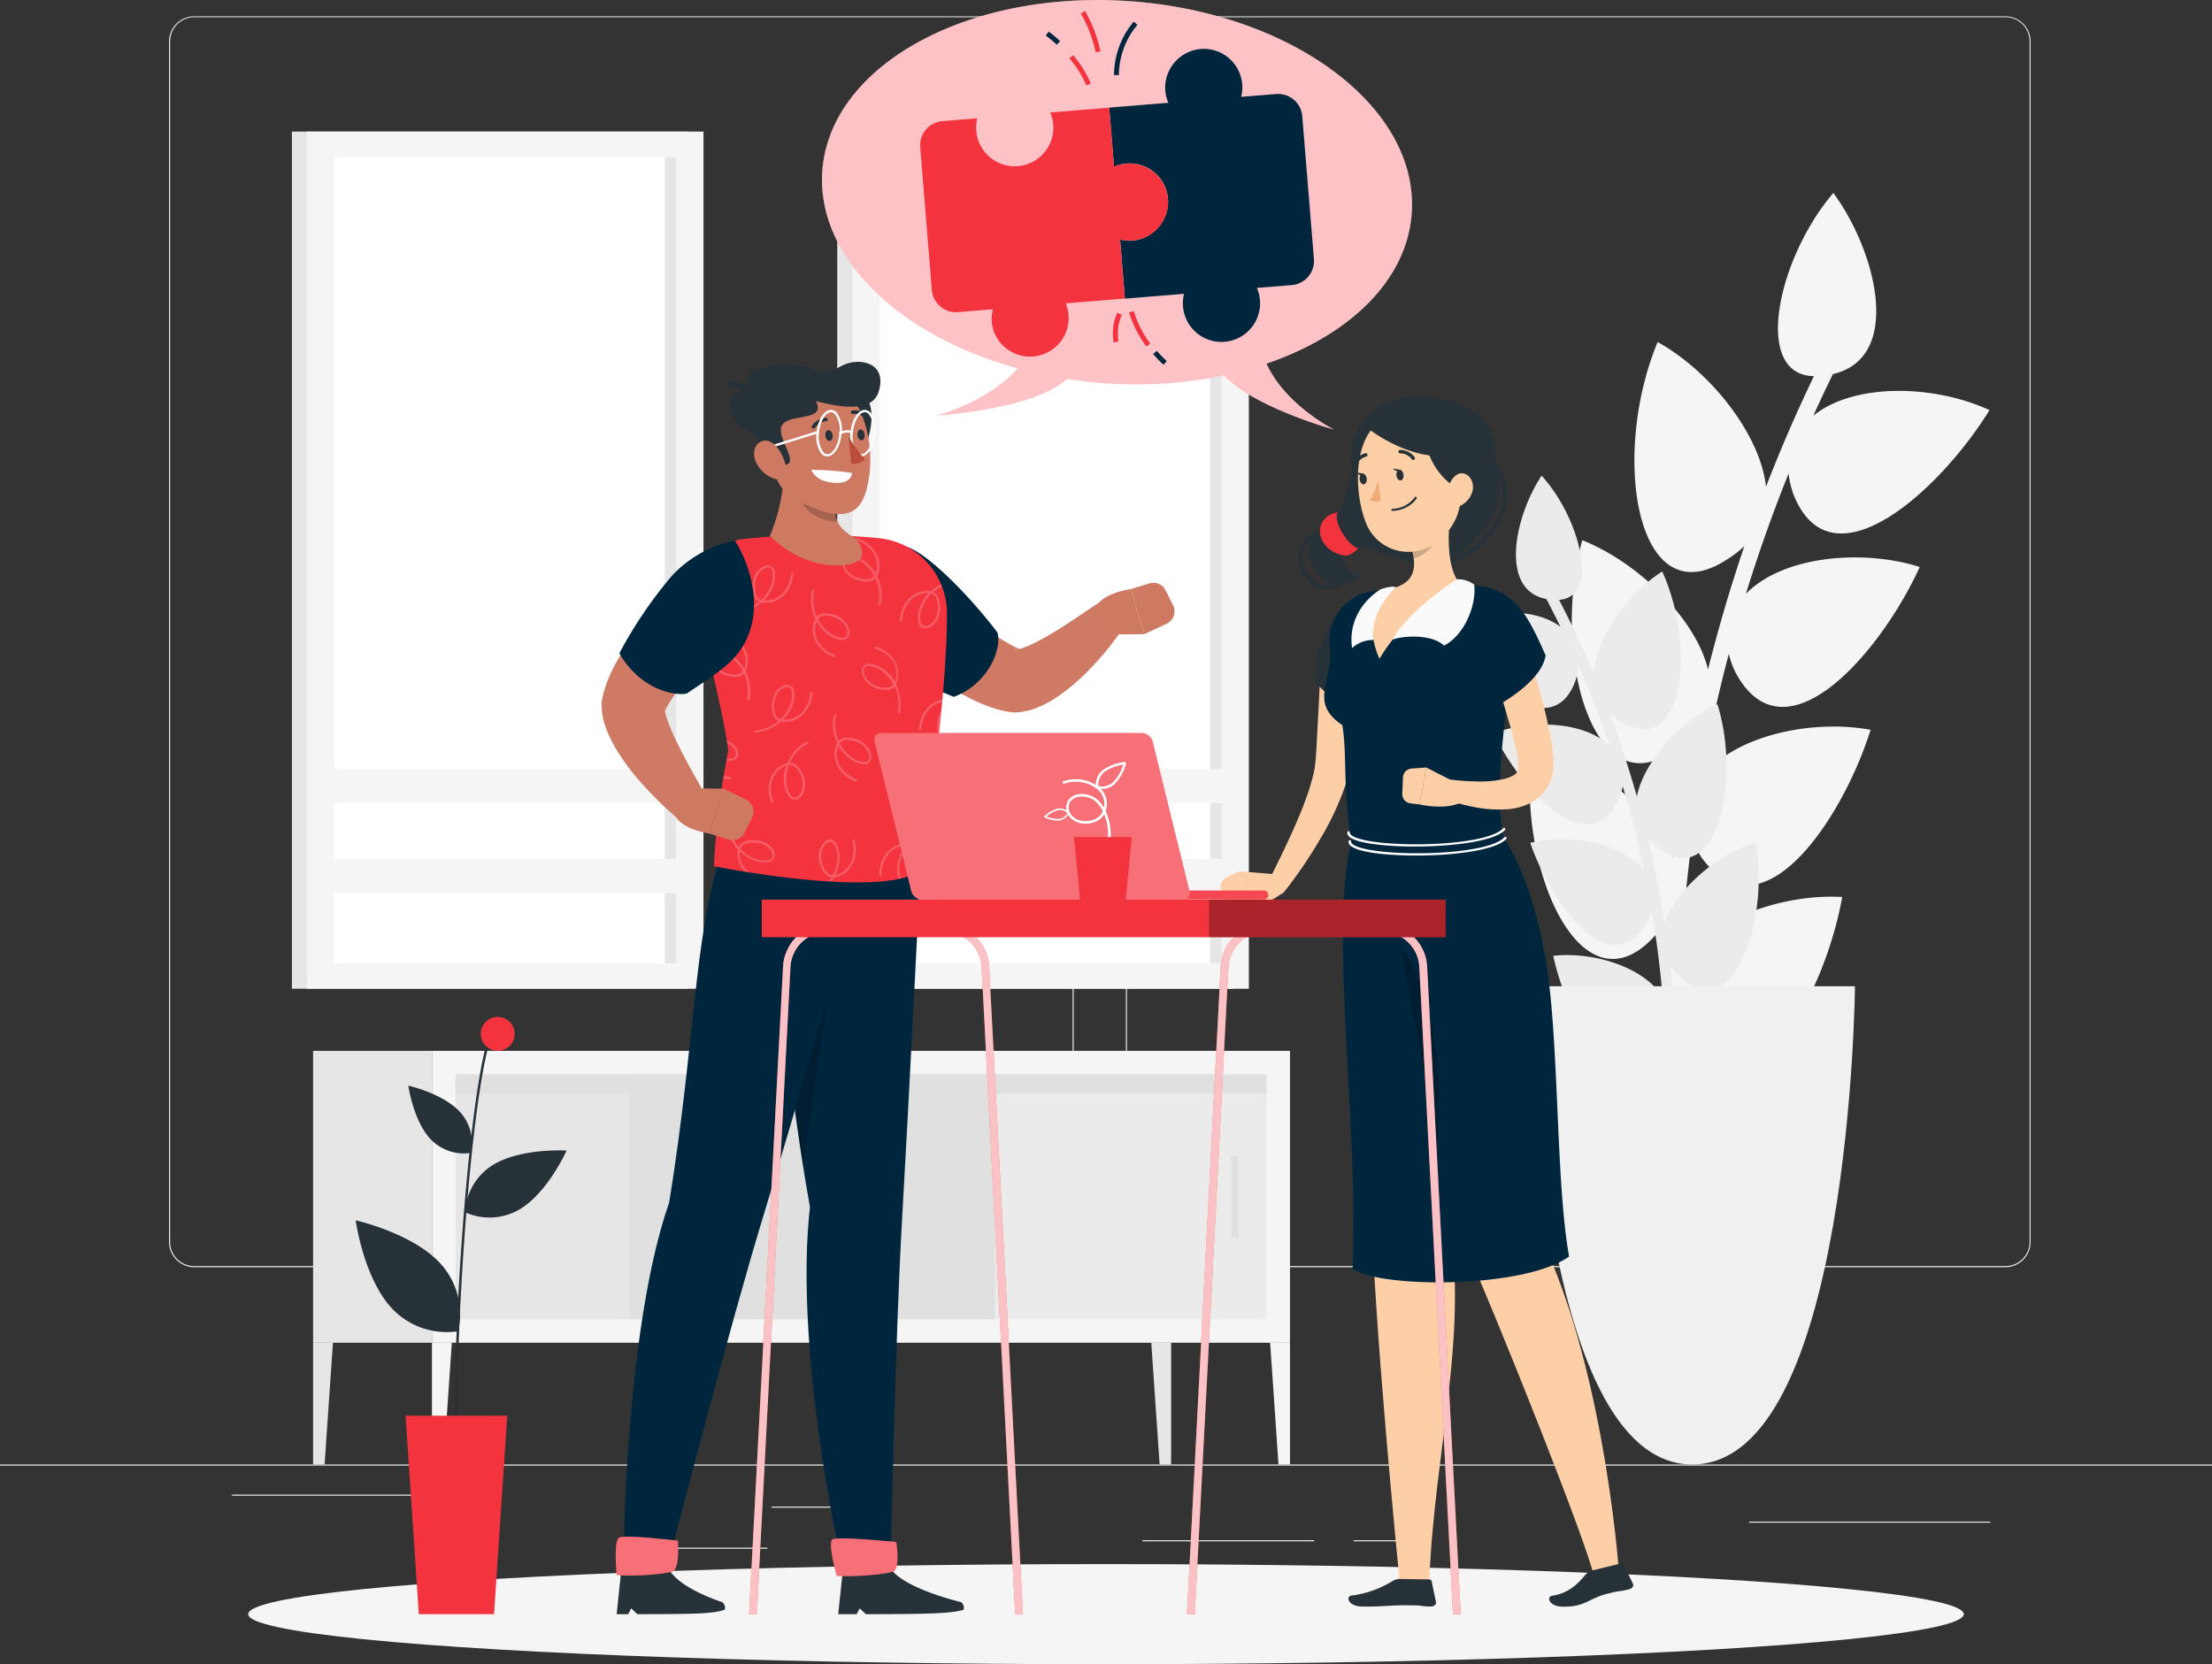 <svg xmlns="http://www.w3.org/2000/svg" xmlns:xlink="http://www.w3.org/1999/xlink" width="446.916" height="336.305" viewBox="0 0 446.916 336.305"><rect x="0" y="0" width="446.916" height="336.305" fill="#333333" stroke="none"/><defs><style>.a{fill:none;}.b{fill:#ebebeb;}.c{fill:#e6e6e6;}.d{fill:#f5f5f5;}.e,.m,.v,.x{fill:#fff;}.f{fill:#f0f0f0;}.g{fill:#e0e0e0;}.h,.j{fill:#f3333e;}.h,.m,.w{opacity:0.3;}.i{fill:#00263e;}.k,.q{opacity:0.2;}.l{fill:#263238;}.n{fill:#cf7a64;}.o{fill:#ce7a63;}.p{clip-path:url(#a);}.r{fill:#ba4d3c;}.s{fill:#fdcfa6;}.t{fill:#f0ac78;}.u{fill:#fafafa;}.v{opacity:0.7;}.x{opacity:0.1;}</style><clipPath id="a"><path class="a" d="M166.838,173.094a133.46,133.46,0,0,1,27.539-.179,15.311,15.311,0,0,1,13.7,15.276c-.045,14.087-2.306,29.648-4.648,51.288-6.668,6.891-42.439-.277-42.439-.277a156.165,156.165,0,0,1,2.9-23.374c-1.216-8.938-4.308-19.128-6.051-30.971a10.36,10.36,0,0,1,9-11.763Z" transform="translate(-157.731 -172.29)"/></clipPath></defs><g transform="translate(0 3.297)"><rect class="b" width="446.916" height="0.223" transform="translate(0 292.641)"/><path class="b" d="M215.895,307.776H43.3a5.1,5.1,0,0,1-5.095-5.1V60.059A5.1,5.1,0,0,1,43.3,55h172.59a5.1,5.1,0,0,1,5.1,5.1V302.672A5.1,5.1,0,0,1,215.895,307.776ZM43.3,55.179a4.88,4.88,0,0,0-4.871,4.88V302.672a4.88,4.88,0,0,0,4.871,4.88h172.59a4.889,4.889,0,0,0,4.88-4.88V60.059a4.889,4.889,0,0,0-4.88-4.88Z" transform="translate(-4.057 -55)"/><path class="b" d="M432.2,307.776H259.6a5.113,5.113,0,0,1-5.1-5.1V60.059A5.113,5.113,0,0,1,259.6,55H432.2a5.1,5.1,0,0,1,5.086,5.059V302.672A5.1,5.1,0,0,1,432.2,307.776ZM259.6,55.179a4.889,4.889,0,0,0-4.88,4.88V302.672a4.889,4.889,0,0,0,4.88,4.88H432.2a4.889,4.889,0,0,0,4.88-4.88V60.059a4.889,4.889,0,0,0-4.88-4.88Z" transform="translate(-27.02 -55)"/><rect class="b" width="23.24" height="0.223" transform="translate(155.92 301.15)"/><rect class="b" width="48.356" height="0.223" transform="translate(46.89 298.728)"/><rect class="b" width="23.526" height="0.223" transform="translate(131.501 309.454)"/><rect class="b" width="34.708" height="0.223" transform="translate(230.814 307.952)"/><rect class="b" width="9.555" height="0.223" transform="translate(273.477 307.952)"/><rect class="b" width="48.767" height="0.223" transform="translate(353.376 304.18)"/><rect class="c" width="80.096" height="173.216" transform="translate(58.975 23.293)"/><rect class="d" width="80.096" height="173.216" transform="translate(62.041 23.293)"/><rect class="e" width="162.946" height="69.093" transform="translate(136.631 28.433) rotate(90)"/><rect class="c" width="162.946" height="2.315" transform="translate(136.631 28.433) rotate(90)"/><rect class="d" width="75.547" height="6.891" transform="translate(64.32 170.266)"/><rect class="d" width="75.547" height="6.891" transform="translate(64.32 152.086)"/><rect class="c" width="80.096" height="173.216" transform="translate(169.158 23.293)"/><rect class="d" width="80.096" height="173.216" transform="translate(172.224 23.293)"/><rect class="e" width="162.946" height="69.093" transform="translate(246.814 28.433) rotate(90)"/><rect class="c" width="162.946" height="2.315" transform="translate(246.823 28.433) rotate(90)"/><rect class="d" width="75.547" height="6.891" transform="translate(174.503 170.266)"/><rect class="d" width="75.547" height="6.891" transform="translate(174.503 152.086)"/><path class="d" d="M346.341,206.49c11.879,3.084,24.8,12.952,28.478,22.712q1.546-12.844,4.156-25.555a19.942,19.942,0,0,1-3.128,3.048c-16.563,14.078-26.055-17.617-19.45-41.59,11.4,4.541,22.98,15.973,25.4,26.136q3.155-12.594,7.347-24.938a20.554,20.554,0,0,1-3.495,2.682c-18.207,11.977-23.669-20.764-14.024-43.923,10.726,5.944,20.782,18.77,21.89,29.246q4.38-11.334,9.68-22.346c-12.514-.232-7.3-23.928,3.924-37.023,8.715,11.808,14.123,33.3-.08,36.593q-2.047,4.183-3.96,8.411c8.313-6.722,24.491-6.257,35.592-1.126-10.011,16.241-31.963,36.29-39.6,17.045a18.444,18.444,0,0,1-.992-4.228q-4.827,12-8.625,24.312c7.383-7.624,23.463-9.135,35.119-5.426-7.812,17.171-27.065,39.659-37.067,21.6A17.627,17.627,0,0,1,386,188.077q-3.28,12.424-5.5,25.027c6.364-8.447,22.122-11.906,34.144-9.68-5.586,17.877-21.89,42.546-34.064,25.921a17.467,17.467,0,0,1-2-3.817q-1.707,12.692-2.342,25.5c5.265-9.171,20.469-14.534,32.678-13.819-3.307,18.4-16.447,44.924-30.587,29.917h0a3.432,3.432,0,0,0-5.274.054l-.438.545q-.063-12.952.965-25.859a21.242,21.242,0,0,1-2.735,3.406C356.137,261.246,342.784,230.981,346.341,206.49Z" transform="translate(-36.709 -59.24)"/><path class="b" d="M389.348,232.913c-7.83,2.494-16.2,9.635-18.4,16.411q-1.35-8.7-3.405-17.278a13.247,13.247,0,0,0,2.154,1.966c11.379,9.055,16.92-12.853,11.924-28.978-7.472,3.468-14.909,11.62-16.268,18.645q-2.413-8.474-5.506-16.759a13.121,13.121,0,0,0,2.387,1.689c12.424,7.571,15.249-14.918,8.241-30.39-7,4.4-13.363,13.479-13.845,20.639q-3.191-7.58-7-14.909c8.3-.563,4.273-16.545-3.531-25.1-5.506,8.331-8.572,23.15.965,24.929q1.457,2.789,2.842,5.613c-5.7-4.317-16.464-3.468-23.722.393,7.07,10.726,22.176,23.687,26.815,10.324a13.106,13.106,0,0,0,.554-2.914q3.513,8.044,6.346,16.286c-5.1-4.952-15.848-5.461-23.517-2.556,5.631,11.459,19,26.154,25.215,13.524a12.136,12.136,0,0,0,.894-2.807q2.494,8.348,4.281,16.893c-4.469-5.551-15.016-7.392-22.971-5.479,4.165,12.013,15.633,28.281,23.32,16.554a12.068,12.068,0,0,0,1.242-2.682q1.448,8.59,2.19,17.3c-3.727-6.078-13.988-9.242-22.1-8.348,2.681,12.424,12.067,30.086,21.1,19.387h0a2.261,2.261,0,0,1,3.513-.134l.313.358q-.295-8.822-1.287-17.591a13.733,13.733,0,0,0,1.9,2.226C384.182,270.552,392.316,249.493,389.348,232.913Z" transform="translate(-34.631 -66.026)"/><path class="f" d="M411.492,274.28s-.84,96.641-32.866,96.641S345.76,274.28,345.76,274.28Z" transform="translate(-36.709 -78.281)"/><rect class="d" width="173.359" height="58.984" transform="translate(260.632 268.042) rotate(180)"/><rect class="b" width="49.447" height="163.822" transform="translate(255.868 213.823) rotate(90)"/><rect class="c" width="49.447" height="108.949" transform="translate(200.987 213.831) rotate(90)"/><rect class="g" width="49.447" height="73.804" transform="translate(200.987 213.831) rotate(90)"/><rect class="g" width="16.598" height="1.502" transform="translate(250.237 230.251) rotate(90)"/><rect class="g" width="3.888" height="163.822" transform="translate(255.868 213.823) rotate(90)"/><rect class="c" width="24.017" height="58.984" transform="translate(63.256 209.058)"/><path class="d" d="M99.964,379.478H97.64v-24.6h4.013Z" transform="translate(-10.366 -86.838)"/><path class="d" d="M288.789,379.478h2.324v-24.6H287.1Z" transform="translate(-30.481 -86.838)"/><path class="c" d="M73.094,379.478H70.77v-24.6h4.013Z" transform="translate(-7.514 -86.838)"/><path class="c" d="M261.919,379.478h2.324v-24.6H260.23Z" transform="translate(-27.628 -86.838)"/></g><g transform="translate(50.152 316.068)"><ellipse class="d" cx="173.305" cy="10.118" rx="173.305" ry="10.118"/></g><g transform="translate(166.078)"><path class="e" d="M275.613,124.8c16.733-5.712,28.352-16.813,29.336-30.337,1.546-21.291-23.856-40.491-56.74-42.9s-60.781,12.952-62.336,34.252c-1.26,17.385,15.436,33.367,39.5,39.945-6.257,6.972-16.509,9.537-16.509,9.537s19.584-1.135,26.422-7.392c2.4.366,4.836.652,7.329.831a87.765,87.765,0,0,0,24.4-1.564c6.212,6.57,22.265,10.958,22.265,10.958S279.483,133.266,275.613,124.8Z" transform="translate(-185.805 -51.311)"/><path class="h" d="M275.613,124.8c16.733-5.712,28.352-16.813,29.336-30.337,1.546-21.291-23.856-40.491-56.74-42.9s-60.781,12.952-62.336,34.252c-1.26,17.385,15.436,33.367,39.5,39.945-6.257,6.972-16.509,9.537-16.509,9.537s19.584-1.135,26.422-7.392c2.4.366,4.836.652,7.329.831a87.765,87.765,0,0,0,24.4-1.564c6.212,6.57,22.265,10.958,22.265,10.958S279.483,133.266,275.613,124.8Z" transform="translate(-185.805 -51.311)"/><path class="i" d="M287.618,110.09l-7.061.572a7.8,7.8,0,1,1-14.712,1.2l-11.942.974-.974-11.951a7.41,7.41,0,0,0,5.6-.733,7.964,7.964,0,0,0,4.067-7.633A7.785,7.785,0,0,0,251.7,86.171L250.73,74.23l11.951-.974a7.588,7.588,0,0,1-.644-3.414,7.875,7.875,0,0,1,7.106-7.455,7.785,7.785,0,0,1,8.241,9.671l7.07-.572a4.9,4.9,0,0,1,5.274,4.469l2.36,28.871A4.889,4.889,0,0,1,287.618,110.09Z" transform="translate(-192.698 -52.483)"/><path class="j" d="M250.545,86.948a7.7,7.7,0,0,0-3.379.644l-.974-11.942-11.933.965a7.705,7.705,0,0,1,.635,2.681A7.8,7.8,0,1,1,219.538,77.8l-7.061.581a4.88,4.88,0,0,0-4.469,5.265L210.35,112.5a4.9,4.9,0,0,0,5.274,4.469l7.07-.581a7.678,7.678,0,0,0,.241,4.612,7.794,7.794,0,1,0,14.464-5.81l11.949-.965-.974-11.951a7.723,7.723,0,0,0,2.538.215,7.8,7.8,0,0,0,7.151-8.4,7.893,7.893,0,0,0-7.517-7.142Z" transform="translate(-188.161 -53.895)"/><path class="i" d="M238.608,61.1a22.286,22.286,0,0,0-2.208-1.841l.572-.8a21.349,21.349,0,0,1,2.315,1.931Z" transform="translate(-191.177 -52.069)"/><path class="j" d="M245.144,69.878a20.979,20.979,0,0,0-3.414-5.452l.76-.626a22.1,22.1,0,0,1,3.575,5.738Z" transform="translate(-191.743 -52.637)"/><path class="i" d="M252.8,67.007h-.983a16.982,16.982,0,0,1,3.969-10.8l.76.635A16.009,16.009,0,0,0,252.8,67.007Z" transform="translate(-192.814 -51.831)"/><path class="j" d="M247.315,62.137a26.866,26.866,0,0,0-2.985-7.8l.813-.554a27.512,27.512,0,0,1,3.137,8.161Z" transform="translate(-192.019 -51.573)"/><path class="i" d="M262.752,133.437a22.345,22.345,0,0,1-2.092-2.172l.751-.635a22.236,22.236,0,0,0,2,2.065Z" transform="translate(-193.752 -59.732)"/><path class="j" d="M258.715,128.774a21.775,21.775,0,0,1-3.495-6.874l.956-.25a21.069,21.069,0,0,0,3.316,6.57Z" transform="translate(-193.175 -58.779)"/><path class="j" d="M251.728,128.034a9.832,9.832,0,0,1,.733-6.024l.894.438a9.108,9.108,0,0,0-.652,5.363Z" transform="translate(-192.785 -58.817)"/></g><g transform="translate(121.533 73.113)"><path class="i" d="M182.113,315.748c-5.747-32.08-8.143-70.756-8.143-70.756l30.632-.483s-2.619,52.128-3.888,73.965c-1.314,22.694-2.235,66.385-2.235,66.385H187.914S178.922,343.815,182.113,315.748Z" transform="translate(-140.003 -144.935)"/><path class="k" d="M188.394,254.82s-4.156,31.141-7.571,53.97c-3.03-19.191-4.952-39.329-5.953-51.476Z" transform="translate(-140.099 -146.03)"/><path class="l" d="M214.319,412.56s-14.185-3.334-14.811-8.17l-9.046,1.171-.992,9.421h3.736l.6-1.171,1.251,1.171c12.692,0,17.394-.134,19.745-.894a1.484,1.484,0,0,0-.483-1.528Z" transform="translate(-141.649 -161.909)"/><path class="j" d="M189,406.707c3.4.2,10.181-.3,11.5-.956s.536-5.917.536-5.917-11.861-1.18-12.907-.527S189,406.707,189,406.707Z" transform="translate(-141.474 -161.349)"/><path class="m" d="M189,406.707c3.4.2,10.181-.3,11.5-.956s.536-5.917.536-5.917-11.861-1.18-12.907-.527S189,406.707,189,406.707Z" transform="translate(-141.474 -161.349)"/><path class="i" d="M150.171,314.86c5.229-32.258,5.059-53.809,10.288-69.719l29.9-.411s-14.5,51.19-21.059,72.5-18.574,67.654-18.574,67.654H141S141.429,339.816,150.171,314.86Z" transform="translate(-136.503 -144.959)"/><path class="l" d="M160.744,412.56s-10.726-3.334-11.325-8.17l-9.046,1.171-.983,9.421h2.333l.6-1.171,1.251,1.171c12.692,0,15.3-.134,17.653-.894a1.484,1.484,0,0,0-.483-1.528Z" transform="translate(-136.332 -161.909)"/><path class="j" d="M139.367,406.434c2.083.429,9.975-.071,11.387-.724s.974-6.176.974-6.176-10.726-1.278-11.879-.626S139.367,406.434,139.367,406.434Z" transform="translate(-136.309 -161.308)"/><path class="m" d="M139.367,406.434c2.083.429,9.975-.071,11.387-.724s.974-6.176.974-6.176-10.726-1.278-11.879-.626S139.367,406.434,139.367,406.434Z" transform="translate(-136.309 -161.308)"/><path class="n" d="M206.666,181.307l2.565,2.208,2.681,2.235c1.788,1.493,3.575,2.923,5.363,4.317.894.688,1.788,1.359,2.682,1.993s1.788,1.26,2.637,1.788,1.734,1.055,2.521,1.484a14.615,14.615,0,0,0,1.895.849l-1.225-.089c-.17.08.259.089.8,0a12.024,12.024,0,0,0,1.966-.7,40.792,40.792,0,0,0,4.594-2.449c1.591-.894,3.182-1.966,4.782-3.03l4.809-3.218.116-.072a3.575,3.575,0,0,1,4.97,4.889,56.717,56.717,0,0,1-3.781,5.1,59.445,59.445,0,0,1-4.344,4.71,40.222,40.222,0,0,1-5.247,4.326,22.344,22.344,0,0,1-3.4,1.931,13.9,13.9,0,0,1-5,1.305,3.985,3.985,0,0,1-.8,0l-.42-.063a22.561,22.561,0,0,1-5.014-1.376,36.78,36.78,0,0,1-3.951-1.832,65.377,65.377,0,0,1-6.838-4.192c-2.145-1.475-4.174-3.039-6.15-4.639-.983-.813-1.966-1.618-2.914-2.467s-1.859-1.671-2.86-2.637a7.07,7.07,0,0,1,9.51-10.458Z" transform="translate(-142.229 -138.034)"/><path class="o" d="M249.54,193.662l7.919-.063-2.735-9.1s-7.151.894-7.285,4.818Z" transform="translate(-147.803 -138.564)"/><path class="o" d="M264.144,187.619l-1.5-3.021a2.744,2.744,0,0,0-3.262-1.412l-3.79,1.162,2.735,9.1,4.523-2.118a2.753,2.753,0,0,0,1.3-3.709Z" transform="translate(-148.669 -138.412)"/><path class="i" d="M199.245,175.93a14.659,14.659,0,0,0-3.879,19.056,10.627,10.627,0,0,0,1.832,2.422c3.137,2.976,10.914,5.6,16.017,7.821,6.5-2.315,9.832-9.2,8.84-13.014-4.943-6.552-13.971-16.152-18.654-17.421A4.907,4.907,0,0,0,199.245,175.93Z" transform="translate(-142.066 -137.52)"/><path class="j" d="M166.838,173.094a133.46,133.46,0,0,1,27.539-.179,15.311,15.311,0,0,1,13.7,15.276c-.045,14.087-2.306,29.648-4.648,51.288-6.668,6.891-42.439-.277-42.439-.277a156.165,156.165,0,0,1,2.9-23.374c-1.216-8.938-4.308-19.128-6.051-30.971a10.36,10.36,0,0,1,9-11.763Z" transform="translate(-138.279 -137.268)"/><g class="p" transform="translate(19.452 35.022)"><g class="q" transform="translate(-1.574 0.574)"><path class="e" d="M166.192,188.846a.237.237,0,0,1-.009-.474,8.214,8.214,0,0,0,4.836-1.931,1.859,1.859,0,0,1-.67-.518,2.682,2.682,0,0,1-.465-1.01c-.527-1.922-.054-4.469,1.85-5.488a1.7,1.7,0,0,1,2.1.143,1.788,1.788,0,0,1,.34.831,6.016,6.016,0,0,1-.608,3.575,8.322,8.322,0,0,1-1.609,2.243h.161a4.693,4.693,0,0,0,3.745-1.573,6.472,6.472,0,0,0,1.573-3.879.223.223,0,0,1,.25-.215.241.241,0,0,1,.223.25,6.981,6.981,0,0,1-1.7,4.165,5.122,5.122,0,0,1-4.129,1.725,4.312,4.312,0,0,1-.545-.089,8.822,8.822,0,0,1-5.363,2.226Zm6.623-9.242a1.85,1.85,0,0,0-.849.241c-1.68.894-2.092,3.245-1.627,4.952a2.2,2.2,0,0,0,.375.822,1.5,1.5,0,0,0,.706.474,8.045,8.045,0,0,0,1.716-2.324,5.568,5.568,0,0,0,.572-3.289,1.3,1.3,0,0,0-.232-.608.84.84,0,0,0-.661-.313Z" transform="translate(-157.03 -173.59)"/><path class="e" d="M188.057,198.269h-.08a6.981,6.981,0,0,1-3.522-2.789,5.139,5.139,0,0,1-.51-4.469,4.2,4.2,0,0,1,.241-.5,8.786,8.786,0,0,1-.652-5.738.241.241,0,0,1,.465.107,8.3,8.3,0,0,0,.5,5.193,1.877,1.877,0,0,1,.688-.51,2.574,2.574,0,0,1,1.09-.161c2,0,4.273,1.18,4.755,3.307a1.7,1.7,0,0,1-.715,1.975,1.788,1.788,0,0,1-.894.1,6.06,6.06,0,0,1-3.262-1.582,8.232,8.232,0,0,1-1.707-2.172c0,.054-.045.107-.063.152a4.71,4.71,0,0,0,.465,4.031,6.418,6.418,0,0,0,3.28,2.592.24.24,0,0,1-.08.465Zm-3.334-7.714a8.044,8.044,0,0,0,1.788,2.3,5.479,5.479,0,0,0,3,1.466,1.233,1.233,0,0,0,.644-.054c.465-.206.581-.894.447-1.439-.42-1.868-2.53-2.914-4.3-2.95a2.225,2.225,0,0,0-.894.134,1.5,1.5,0,0,0-.688.545Z" transform="translate(-158.873 -174.173)"/><path class="e" d="M208.486,192.2a1.251,1.251,0,0,1-.983-.411,1.663,1.663,0,0,1-.358-.822,5.9,5.9,0,0,1,.518-3.575,8.464,8.464,0,0,1,1.546-2.288h-.161a4.728,4.728,0,0,0-3.7,1.663,6.471,6.471,0,0,0-1.475,3.924.237.237,0,1,1-.474-.027,6.927,6.927,0,0,1,1.591-4.2,5.1,5.1,0,0,1,4.085-1.788,3.254,3.254,0,0,1,.554.072,8.733,8.733,0,0,1,5.274-2.351.223.223,0,0,1,.25.215.241.241,0,0,1-.215.25,8.34,8.34,0,0,0-4.8,2.056,1.788,1.788,0,0,1,.7.5,2.682,2.682,0,0,1,.483.992c.572,1.913.161,4.424-1.716,5.533a2.342,2.342,0,0,1-1.117.259Zm1.269-6.99a8.044,8.044,0,0,0-1.663,2.36,5.6,5.6,0,0,0-.492,3.307,1.457,1.457,0,0,0,.25.6,1.26,1.26,0,0,0,1.511,0c1.654-.965,2.011-3.289,1.511-4.988a2.315,2.315,0,0,0-.393-.822,1.546,1.546,0,0,0-.724-.456Z" transform="translate(-161.005 -173.937)"/><path class="e" d="M197.916,186.49h-.045a.241.241,0,0,1-.188-.277,8.339,8.339,0,0,0-.626-5.175,1.993,1.993,0,0,1-.679.518,2.619,2.619,0,0,1-1.09.2h0c-1.993,0-4.273-1.1-4.8-3.2a1.689,1.689,0,0,1,.67-1.993,1.788,1.788,0,0,1,.894-.116,5.953,5.953,0,0,1,3.3,1.511,8.4,8.4,0,0,1,1.788,2.118l.054-.152a4.684,4.684,0,0,0-.563-4.022,6.445,6.445,0,0,0-3.352-2.5.241.241,0,0,1-.143-.3.232.232,0,0,1,.3-.143,6.882,6.882,0,0,1,3.575,2.681,5.1,5.1,0,0,1,.617,4.469,3.456,3.456,0,0,1-.223.5,8.786,8.786,0,0,1,.787,5.729A.25.25,0,0,1,197.916,186.49Zm-6.141-9.591a1.1,1.1,0,0,0-.447.08c-.456.215-.554.894-.411,1.448.465,1.85,2.583,2.842,4.344,2.842h0a2.1,2.1,0,0,0,.894-.152,1.52,1.52,0,0,0,.644-.563,8.045,8.045,0,0,0-1.788-2.252,5.488,5.488,0,0,0-3.03-1.394Z" transform="translate(-159.624 -172.933)"/><path class="e" d="M170.527,215.846a.241.241,0,0,1,0-.474,8.268,8.268,0,0,0,4.845-1.931,1.9,1.9,0,0,1-.679-.518,2.681,2.681,0,0,1-.465-1c-.527-1.931-.054-4.469,1.859-5.488a1.671,1.671,0,0,1,2.092.134,1.787,1.787,0,0,1,.34.831,6.016,6.016,0,0,1-.608,3.575,8.125,8.125,0,0,1-1.618,2.19h.161a4.692,4.692,0,0,0,3.745-1.573,6.445,6.445,0,0,0,1.573-3.879.223.223,0,0,1,.25-.215.241.241,0,0,1,.223.25,6.954,6.954,0,0,1-1.7,4.165,5.122,5.122,0,0,1-4.13,1.725,4.591,4.591,0,0,1-.545-.089,8.813,8.813,0,0,1-5.363,2.226Zm6.659-9.251a1.841,1.841,0,0,0-.894.232c-1.68.894-2.092,3.245-1.627,4.952a2.2,2.2,0,0,0,.375.822,1.5,1.5,0,0,0,.706.474,7.965,7.965,0,0,0,1.716-2.324,5.568,5.568,0,0,0,.572-3.289,1.3,1.3,0,0,0-.232-.608A.84.84,0,0,0,177.186,206.595Z" transform="translate(-157.495 -176.457)"/><path class="e" d="M192.987,226.376H192.9a7.016,7.016,0,0,1-3.522-2.789,5.1,5.1,0,0,1-.5-4.469,4.079,4.079,0,0,1,.232-.5,8.777,8.777,0,0,1-.644-5.738.232.232,0,0,1,.286-.17.223.223,0,0,1,.17.277,8.313,8.313,0,0,0,.51,5.193,1.9,1.9,0,0,1,.688-.509,2.682,2.682,0,0,1,1.09-.161c1.993,0,4.273,1.18,4.755,3.307a1.689,1.689,0,0,1-.724,1.975,1.671,1.671,0,0,1-.894.1,5.962,5.962,0,0,1-3.262-1.582,8.42,8.42,0,0,1-1.707-2.172.158.158,0,0,1-.063.152,4.71,4.71,0,0,0,.465,4.031,6.436,6.436,0,0,0,3.289,2.592.242.242,0,0,1-.08.465Zm-3.334-7.714a7.732,7.732,0,0,0,1.788,2.3,5.542,5.542,0,0,0,2.994,1.475,1.368,1.368,0,0,0,.652-.063c.465-.206.572-.894.447-1.439-.42-1.868-2.53-2.914-4.3-2.95a2.136,2.136,0,0,0-.894.134,1.528,1.528,0,0,0-.688.545Z" transform="translate(-159.396 -177.155)"/><path class="e" d="M174.483,231.409a.241.241,0,0,1-.215-.152,6.972,6.972,0,0,1-.268-4.469A5.131,5.131,0,0,1,177,223.454a3.4,3.4,0,0,1,.527-.152,8.831,8.831,0,0,1,3.852-4.308.241.241,0,1,1,.223.42,8.348,8.348,0,0,0-3.575,3.826h0a1.966,1.966,0,0,1,.831.179,2.6,2.6,0,0,1,.894.706c1.305,1.52,1.958,3.978.688,5.756a1.716,1.716,0,0,1-1.993.733,1.788,1.788,0,0,1-.661-.608,5.953,5.953,0,0,1-.983-3.486,8.277,8.277,0,0,1,.474-2.681l-.152.054a4.7,4.7,0,0,0-2.682,3.03,6.5,6.5,0,0,0,.25,4.174.232.232,0,0,1-.134.3Zm3.37-7.7a7.99,7.99,0,0,0-.545,2.842,5.47,5.47,0,0,0,.894,3.209,1.269,1.269,0,0,0,.474.447c.465.215,1.037-.152,1.376-.617,1.108-1.564.492-3.826-.661-5.175a2.226,2.226,0,0,0-.7-.581,1.6,1.6,0,0,0-.84-.125Z" transform="translate(-157.858 -177.818)"/><path class="e" d="M172.365,249.043h0a6.891,6.891,0,0,1-4.165-1.663,5.113,5.113,0,0,1-1.788-4.121,4.237,4.237,0,0,1,.08-.545,8.858,8.858,0,0,1-2.252-5.363.224.224,0,0,1,.223-.241.241.241,0,0,1,.25.223,8.366,8.366,0,0,0,1.957,4.827,1.9,1.9,0,0,1,.518-.679,2.753,2.753,0,0,1,1-.474c1.922-.527,4.424-.072,5.5,1.788a1.689,1.689,0,0,1-.125,2.1,1.886,1.886,0,0,1-.831.349,6.024,6.024,0,0,1-3.575-.6,8.41,8.41,0,0,1-2.252-1.582.98.98,0,0,0,0,.161,4.711,4.711,0,0,0,1.591,3.8,6.5,6.5,0,0,0,3.888,1.555.233.233,0,0,1-.018.465ZM167,242.589a8.044,8.044,0,0,0,2.342,1.707,5.56,5.56,0,0,0,3.289.554,1.359,1.359,0,0,0,.608-.241c.384-.331.295-1.01,0-1.511-.939-1.671-3.254-2.074-4.961-1.6a2.378,2.378,0,0,0-.831.375,1.716,1.716,0,0,0-.411.715Z" transform="translate(-156.848 -179.746)"/><path class="e" d="M164.095,226.066h0a6.954,6.954,0,0,1-4.165-1.671,5.1,5.1,0,0,1-1.788-4.121,4.74,4.74,0,0,1,.08-.545,8.858,8.858,0,0,1-2.252-5.318.241.241,0,0,1,.223-.25.25.25,0,0,1,.25.223,8.366,8.366,0,0,0,1.957,4.836,2,2,0,0,1,.518-.688,2.681,2.681,0,0,1,1-.465c1.922-.536,4.469-.08,5.5,1.788a1.689,1.689,0,0,1-.125,2.1,1.787,1.787,0,0,1-.831.34,5.953,5.953,0,0,1-3.575-.59,8.241,8.241,0,0,1-2.252-1.591,1.252,1.252,0,0,0,0,.161,4.71,4.71,0,0,0,1.591,3.736,6.436,6.436,0,0,0,3.888,1.546.255.255,0,0,1-.018.51Zm-5.363-6.462a7.856,7.856,0,0,0,2.342,1.707,5.5,5.5,0,0,0,3.289.554,1.261,1.261,0,0,0,.608-.241c.384-.322.295-1,0-1.5-.894-1.671-3.254-2.074-4.961-1.6a2.2,2.2,0,0,0-.822.375,1.618,1.618,0,0,0-.42.706Z" transform="translate(-155.97 -177.31)"/><path class="e" d="M212.816,216.7a1.278,1.278,0,0,1-.983-.4,1.662,1.662,0,0,1-.358-.822,6,6,0,0,1,.518-3.575,8.419,8.419,0,0,1,1.546-2.279h-.161a4.728,4.728,0,0,0-3.7,1.663A6.445,6.445,0,0,0,208.2,215.2a.232.232,0,0,1-.25.223.241.241,0,0,1-.223-.241,6.9,6.9,0,0,1,1.591-4.2,5.139,5.139,0,0,1,4.085-1.832,4.6,4.6,0,0,1,.554.08,8.8,8.8,0,0,1,5.274-2.36.232.232,0,0,1,.25.223.241.241,0,0,1-.215.25,8.277,8.277,0,0,0-4.791,2.047,1.976,1.976,0,0,1,.688.51,2.547,2.547,0,0,1,.483.992c.572,1.913.161,4.424-1.716,5.524A2.253,2.253,0,0,1,212.816,216.7Zm1.278-6.99a7.973,7.973,0,0,0-1.654,2.369,5.649,5.649,0,0,0-.492,3.3,1.349,1.349,0,0,0,.259.608c.331.375,1.01.277,1.5,0,1.654-.974,2.011-3.3,1.511-4.988a2.315,2.315,0,0,0-.393-.822,1.662,1.662,0,0,0-.733-.465Z" transform="translate(-161.465 -176.536)"/><path class="e" d="M211.009,234.69a.241.241,0,0,1-.232-.223,8.268,8.268,0,0,0-2.029-4.8,1.975,1.975,0,0,1-.509.688,2.682,2.682,0,0,1-.992.483c-1.913.563-4.424.143-5.524-1.743a1.689,1.689,0,0,1,.1-2.1,1.663,1.663,0,0,1,.822-.358,5.917,5.917,0,0,1,3.575.536,8.446,8.446,0,0,1,2.279,1.555v-.152a4.746,4.746,0,0,0-1.645-3.718,6.552,6.552,0,0,0-3.915-1.493.232.232,0,0,1,0-.465,6.838,6.838,0,0,1,4.192,1.609,5.077,5.077,0,0,1,1.788,4.094,3.274,3.274,0,0,1-.071.545,8.8,8.8,0,0,1,2.333,5.283.241.241,0,0,1-.223.259Zm-7.446-7.669a3.852,3.852,0,0,0-.831.08,1.216,1.216,0,0,0-.6.25c-.384.331-.286,1.01,0,1.5.965,1.663,3.289,2.029,4.979,1.528a2.288,2.288,0,0,0,.822-.384,1.662,1.662,0,0,0,.456-.715,7.848,7.848,0,0,0-2.36-1.68,6.078,6.078,0,0,0-2.467-.581Z" transform="translate(-160.793 -178.238)"/><path class="e" d="M203.81,249.281a1.215,1.215,0,0,1-.894-.349,1.725,1.725,0,0,1-.42-.8,6.007,6.007,0,0,1,.286-3.575,8.3,8.3,0,0,1,1.385-2.387h-.161a4.666,4.666,0,0,0-3.575,1.913,6.453,6.453,0,0,0-1.207,4,.223.223,0,0,1-.232.241.232.232,0,0,1-.232-.232,6.909,6.909,0,0,1,1.3-4.3,5.122,5.122,0,0,1,3.951-2.1,4.105,4.105,0,0,1,.554,0,8.8,8.8,0,0,1,5.1-2.681.234.234,0,1,1,.063.465,8.321,8.321,0,0,0-4.639,2.369,2.02,2.02,0,0,1,.724.456,2.825,2.825,0,0,1,.554.965c.7,1.868.465,4.4-1.341,5.631a2.261,2.261,0,0,1-1.216.375Zm.894-7.07a8.1,8.1,0,0,0-1.5,2.476,5.524,5.524,0,0,0-.268,3.325,1.314,1.314,0,0,0,.295.59,1.251,1.251,0,0,0,1.5-.116c1.582-1.082,1.788-3.423,1.162-5.077a2.145,2.145,0,0,0-.447-.8,1.636,1.636,0,0,0-.724-.4Z" transform="translate(-160.512 -179.949)"/><path class="e" d="M183.551,252.567a.241.241,0,0,1-.223-.152.232.232,0,0,1,.134-.3,8.268,8.268,0,0,0,3.96-3.388,1.967,1.967,0,0,1-.8-.277,2.681,2.681,0,0,1-.769-.8c-1.108-1.663-1.466-4.183,0-5.792a1.457,1.457,0,0,1,2.619.134,5.926,5.926,0,0,1,.563,3.575,8.3,8.3,0,0,1-.787,2.681h.152a4.693,4.693,0,0,0,3.039-2.681,6.436,6.436,0,0,0,.241-4.183.241.241,0,0,1,.17-.286.232.232,0,0,1,.286.17,6.945,6.945,0,0,1-.259,4.469,5.131,5.131,0,0,1-3.361,2.959,3.131,3.131,0,0,1-.545.1,8.8,8.8,0,0,1-4.335,3.817Zm3.709-10.949a1.582,1.582,0,0,0-1.064.554c-1.287,1.421-.894,3.745.045,5.211a2.333,2.333,0,0,0,.626.67,1.573,1.573,0,0,0,.822.215,7.937,7.937,0,0,0,.894-2.753,5.568,5.568,0,0,0-.509-3.3,1.4,1.4,0,0,0-.42-.5A.7.7,0,0,0,187.261,241.617Z" transform="translate(-158.873 -180.169)"/><path class="e" d="M202.251,211h0a.232.232,0,0,1-.179-.286,8.349,8.349,0,0,0-.635-5.175,1.9,1.9,0,0,1-.679.527,2.6,2.6,0,0,1-1.09.188h0c-1.993,0-4.273-1.09-4.8-3.191a1.689,1.689,0,0,1,.67-1.993,1.788,1.788,0,0,1,.894-.116,6.069,6.069,0,0,1,3.307,1.5,8.438,8.438,0,0,1,1.788,2.127l.054-.152a4.684,4.684,0,0,0-.563-4.022,6.471,6.471,0,0,0-3.45-2.467.232.232,0,0,1-.152-.295.25.25,0,0,1,.3-.152,7,7,0,0,1,3.575,2.681,5.1,5.1,0,0,1,.608,4.469,3.577,3.577,0,0,1-.223.509,8.769,8.769,0,0,1,.787,5.721A.223.223,0,0,1,202.251,211Zm-6.141-9.591a1.108,1.108,0,0,0-.447.089c-.456.215-.554.894-.411,1.448.474,1.85,2.583,2.842,4.344,2.842h0a2.476,2.476,0,0,0,.894-.152,1.582,1.582,0,0,0,.644-.563,8.1,8.1,0,0,0-1.788-2.261,5.479,5.479,0,0,0-3.03-1.385Z" transform="translate(-160.089 -175.54)"/><path class="e" d="M168.216,208.029h-.054a.241.241,0,0,1-.179-.286,8.286,8.286,0,0,0-.635-5.175,1.9,1.9,0,0,1-.679.527,2.727,2.727,0,0,1-1.082.2h0c-1.984,0-4.264-1.1-4.8-3.2a1.7,1.7,0,0,1,.67-1.993,1.788,1.788,0,0,1,.894-.116,6.033,6.033,0,0,1,3.3,1.5,8.259,8.259,0,0,1,1.788,2.127c0-.054.045-.107.063-.152a4.737,4.737,0,0,0-.563-4.022,6.534,6.534,0,0,0-3.352-2.512.224.224,0,0,1-.143-.295.241.241,0,0,1,.295-.152,7,7,0,0,1,3.575,2.681,5.1,5.1,0,0,1,.608,4.469,2.771,2.771,0,0,1-.223.509,8.831,8.831,0,0,1,.8,5.721A.241.241,0,0,1,168.216,208.029Zm-6.15-9.591a1.064,1.064,0,0,0-.438.089c-.456.215-.554.894-.411,1.448.465,1.85,2.574,2.842,4.335,2.842h0a2.457,2.457,0,0,0,.894-.152,1.609,1.609,0,0,0,.635-.563,8.044,8.044,0,0,0-1.788-2.261,5.542,5.542,0,0,0-3.039-1.385Z" transform="translate(-156.471 -175.219)"/></g></g><path class="o" d="M176.86,154.11A37.353,37.353,0,0,1,174,170.556c2.887,2.681,7.58,6.024,13.828,5.935s5.211-3.289,3.575-5.47c-4.469-2.252-4.764-5.569-3.665-7.58Z" transform="translate(-140.007 -135.338)"/><path class="k" d="M188.476,164.193l-4.952-3.093c-2.279.358-3.379,3.262-.545,5.452,1.931,1.493,4.979,2.083,5.363,1.68A4.469,4.469,0,0,1,188.476,164.193Z" transform="translate(-140.78 -136.08)"/><path class="l" d="M191.507,140.362c6.364-1.332,5.3,6.57,3.647,10.672C190.98,144.939,191.507,140.362,191.507,140.362Z" transform="translate(-141.863 -133.862)"/><path class="o" d="M173.252,148.41c1.233,7.008,1.618,10.637,6.123,13.023,11.235,5.935,13.783,1.85,14.677-5.363.8-6.525-1.35-16.893-8.581-18.86a9.832,9.832,0,0,0-12.219,11.2Z" transform="translate(-139.911 -133.508)"/><path class="l" d="M174.506,153.784c6.1,1.251-.429-5.175.983-7.785s9.09-.67,6.891-4.934c5.962,1.511,11.486,2.056,12.692-1.966,1.788-5.846-3.915-6.963-7.276-5.274-2.816,1.421-2.789,1.886-7,.474s-14.668-.59-12,4.21c-4.755.2-4.755,6.257-.822,7.982S169.9,152.837,174.506,153.784Z" transform="translate(-139.064 -133.108)"/><path class="e" d="M174.162,152.183a.241.241,0,0,1-.223-.17.232.232,0,0,1,.152-.295l9.51-2.95a.241.241,0,0,1,.295.152.232.232,0,0,1-.152.295l-9.51,2.95Z" transform="translate(-139.999 -134.77)"/><path class="l" d="M169.813,139.306c-2.3-1.85-5.363-2.306-5.363-1.216s4.29.894,4.7,1.627S169.813,139.306,169.813,139.306Z" transform="translate(-138.993 -133.575)"/><path class="e" d="M191.609,158.165a56.948,56.948,0,0,0-8.259-.635c.7,1.394,2.02,2.556,5.14,2.637S191.609,158.165,191.609,158.165Z" transform="translate(-140.999 -135.701)"/><path class="o" d="M170.852,155.317a6.525,6.525,0,0,0,3.486,3.245c1.949.706,2.878-1.216,2.306-3.316-.527-1.886-2.163-4.532-4.1-4.317S169.931,153.422,170.852,155.317Z" transform="translate(-139.629 -134.999)"/><path class="l" d="M186.578,149.767c.089.6.483,1.028.894.965s.635-.6.545-1.2-.483-1.028-.894-.965S186.488,149.168,186.578,149.767Z" transform="translate(-141.34 -134.749)"/><path class="l" d="M193.827,149.607c.089.6.474,1.037.894.974s.635-.6.545-1.2-.483-1.037-.894-.974S193.729,149.008,193.827,149.607Z" transform="translate(-142.109 -134.732)"/><path class="l" d="M183.821,147.95a.393.393,0,0,1-.17-.063.357.357,0,0,1-.1-.492,3.575,3.575,0,0,1,2.833-1.636.358.358,0,0,1,0,.715h0a2.86,2.86,0,0,0-2.226,1.314A.34.34,0,0,1,183.821,147.95Z" transform="translate(-141.015 -134.451)"/><path class="l" d="M195.476,145.8a.357.357,0,0,1-.322-.1,2.8,2.8,0,0,0-2.4-.894.355.355,0,1,1-.134-.7,3.468,3.468,0,0,1,3.048,1.09.358.358,0,0,1,0,.5A.331.331,0,0,1,195.476,145.8Z" transform="translate(-141.952 -134.272)"/><path class="e" d="M194.377,153.392a1.591,1.591,0,0,1-1.171-.563,5.756,5.756,0,0,1-.983-4.165c.223-2.628,1.493-4.684,2.9-4.684a1.564,1.564,0,0,1,1.171.563,5.738,5.738,0,0,1,.983,4.156C197.058,151.327,195.789,153.392,194.377,153.392Zm.751-8.938c-1.126,0-2.244,1.949-2.431,4.255a5.363,5.363,0,0,0,.894,3.808,1.162,1.162,0,0,0,.831.411c1.126,0,2.244-1.949,2.431-4.255a5.291,5.291,0,0,0-.894-3.8,1.108,1.108,0,0,0-.831-.429Z" transform="translate(-141.934 -134.262)"/><path class="r" d="M191.76,149.78a21.246,21.246,0,0,0,3.423,4.827,3.575,3.575,0,0,1-2.833.894Z" transform="translate(-141.892 -134.878)"/><path class="n" d="M164.6,189.3l-2.342,2.44-2.387,2.521c-1.573,1.68-3.111,3.388-4.594,5.077-.733.849-1.448,1.707-2.127,2.565s-1.359,1.689-1.966,2.53-1.144,1.671-1.609,2.431a14.4,14.4,0,0,0-.956,1.85l.161-1.216c-.08-.17-.089.331,0,.894a12.585,12.585,0,0,0,.626,2.154,46.156,46.156,0,0,0,2.217,4.988c.849,1.725,1.788,3.45,2.753,5.2l2.914,5.238.054.1a3.575,3.575,0,0,1-5.318,4.523,58.344,58.344,0,0,1-4.853-4.353c-1.537-1.528-3.012-3.128-4.469-4.845a45.52,45.52,0,0,1-3.986-5.676,26.413,26.413,0,0,1-1.725-3.575,14.3,14.3,0,0,1-1.019-5.122,3.935,3.935,0,0,1,.063-.8l.089-.42a23.419,23.419,0,0,1,1.645-4.934,37.731,37.731,0,0,1,2.056-3.843,63.055,63.055,0,0,1,4.559-6.6c1.582-2.065,3.254-4,4.961-5.89.894-.939,1.716-1.877,2.619-2.78s1.788-1.788,2.789-2.681a7.07,7.07,0,0,1,9.922,10.056Z" transform="translate(-135.969 -137.796)"/><path class="o" d="M154.437,229.49l7.919.116-2.789,9.081s-7.151-.974-7.258-4.862Z" transform="translate(-137.704 -143.341)"/><path class="o" d="M168.982,235.475l-1.52,3.012a2.735,2.735,0,0,1-3.271,1.394l-3.781-1.18,2.789-9.081,4.469,2.145a2.744,2.744,0,0,1,1.314,3.709Z" transform="translate(-138.564 -143.354)"/><path class="i" d="M163.365,173.55a23.488,23.488,0,0,0-12.8,7.151A88.381,88.381,0,0,0,140,196.3c4.469,7.741,11.691,8.634,13.631,8.125,6.8-4.576,10.932-6.909,12.844-12.969S166.3,178.243,163.365,173.55Z" transform="translate(-136.397 -137.401)"/><path class="e" d="M186.735,153.392a1.609,1.609,0,0,1-1.18-.563,5.756,5.756,0,0,1-.983-4.165c.223-2.628,1.493-4.684,2.9-4.684a1.582,1.582,0,0,1,1.18.563,5.685,5.685,0,0,1,.974,4.156C189.417,151.327,188.1,153.392,186.735,153.392Zm.742-8.938c-1.126,0-2.235,1.949-2.431,4.255a5.363,5.363,0,0,0,.894,3.808,1.135,1.135,0,0,0,.831.411c1.126,0,2.235-1.949,2.431-4.255a5.363,5.363,0,0,0-.894-3.8,1.126,1.126,0,0,0-.867-.429Z" transform="translate(-141.122 -134.262)"/><path class="e" d="M192.187,149.411a.232.232,0,0,1-.215-.143.349.349,0,0,0-.215-.206,3.075,3.075,0,0,0-1.788.322.232.232,0,0,1-.313-.116.241.241,0,0,1,.116-.313,3.441,3.441,0,0,1,2.118-.331.894.894,0,0,1,.483.456.241.241,0,0,1-.125.3.206.206,0,0,1-.063.027Z" transform="translate(-141.667 -134.75)"/></g><g transform="translate(246.629 80.213)"><path class="l" d="M331.234,169.054c7-8.044,3.388-16.831-4.469-21.675s-17.036-1.3-20.558,6.909-2.27,10.342-4.469,10.789c-1,4.326,2.1,8.867,5.694,6.471C312.866,173.845,322.394,179.208,331.234,169.054Z" transform="translate(-278.643 -141.488)"/><path class="l" d="M322.713,176.182c-3.843,0-7.24-1.671-9.725-2.9l-1.108-.545.358-.751c.349.161.724.349,1.117.545,4.737,2.333,11.888,5.855,19.521-2.083,2.816-2.932,4.121-6.257,3.79-9.51-.358-3.486-2.592-6.883-6.132-9.314l.474-.688c3.745,2.574,6.1,6.185,6.489,9.922.358,3.575-1.028,7.061-4.013,10.163C329.748,174.921,326.065,176.182,322.713,176.182Z" transform="translate(-279.741 -142.1)"/><path class="l" d="M305.846,157.094c-1.511-5.291.215-16.035,13.408-16.044s18.77,9.323,13.273,17.063C316.608,161.715,305.846,157.094,305.846,157.094Z" transform="translate(-279.052 -141.05)"/><path class="l" d="M299.367,170.9c-8.214,2.163-1.1,15.857,6.972,9.609-1.788-.125-5.721-4.076-2.681-6.632C300.439,171.07,299.367,170.9,299.367,170.9Z" transform="translate(-278.025 -144.219)"/><path class="l" d="M299.243,183.161a4.9,4.9,0,0,1-2.19-.518,7.008,7.008,0,0,1-3.477-6.757,5.283,5.283,0,0,1,4.174-4.675l.206.813a4.389,4.389,0,0,0-3.575,3.951,6.123,6.123,0,0,0,3.012,5.917c1.743.894,3.763.4,5.676-1.35l.563.626A6.552,6.552,0,0,1,299.243,183.161Z" transform="translate(-277.794 -144.252)"/><path class="j" d="M306.082,174.4c-2.109-.438-5.363-5.908-4.022-7.213a3.879,3.879,0,0,0-3.575,2.8c-.545,1.689.536,4.854,4.308,5.8C304.625,176.271,306.082,174.4,306.082,174.4Z" transform="translate(-278.304 -143.825)"/><path class="s" d="M305.228,200.018c-.063,2.047-.215,4.067-.34,6.1l-.518,6.078c-.179,2.038-.429,4.067-.679,6.123-.134,1.019-.286,2.056-.474,3.128a24.846,24.846,0,0,1-.8,3.405A57.714,57.714,0,0,1,297,236.469a94.111,94.111,0,0,1-6.981,10.252,1.931,1.931,0,0,1-3.254-2.065v-.045c1.788-3.522,3.575-7.151,5.148-10.726.778-1.788,1.555-3.575,2.217-5.426a44.132,44.132,0,0,0,1.663-5.363,19.982,19.982,0,0,0,.411-2.538c.08-.894.143-1.913.2-2.9l.322-5.98.313-6.015c.134-2.011.223-4.022.393-6.024h0a3.9,3.9,0,0,1,7.785.438Z" transform="translate(-277.048 -146.88)"/><path class="s" d="M306.78,241.22s0,46.8,2.842,72.15c.295,23.794,5.729,77.567,5.729,77.567h6c1.019-26.681,8.447-51.583,3.5-75.082,11.548-46.2,6.194-74.572,6.194-74.572Z" transform="translate(-279.199 -151.685)"/><path class="s" d="M314.1,241.248s4.469,57.277,13.479,77.763c9.421,21.541,26.145,63.739,27.8,70.89l5.014-1.332s-3.316-46.318-18.627-72.5c4.737-64.553-7.2-74.841-7.2-74.841Z" transform="translate(-279.976 -151.686)"/><path class="l" d="M303.857,187.4c-5.032,4.255-6.65,11.182-6.588,15.874,3.012,4.943,12.424,6.471,12.424,6.471s1.493-9.653.778-14.2S306.762,184.945,303.857,187.4Z" transform="translate(-278.189 -145.911)"/><path class="i" d="M300.465,195.945a10.118,10.118,0,0,1,8.4-11.092c1.457-.259,2.994-.5,4.469-.688a97.288,97.288,0,0,1,13.845-.492c1.323,0,2.619.072,3.843.152a7.9,7.9,0,0,1,7.312,8.938c-2.923,19.4-4.657,33.42-2.744,41.921,0,0,6.042,8.044,8.786,26.565,2.4,16.152,1.788,43.387,4.424,58.019-9.421,6.731-39.329,6.319-43.735,2.387,1.242-29.586-4.809-68.351-.206-86.255-1.841-9.922-.84-17.5-1.877-23.517C296.058,207.243,301.242,202.944,300.465,195.945Z" transform="translate(-278.408 -145.569)"/><path class="e" d="M318.469,244.28c-5.3,0-10.216-.509-12.38-1.466q-1.341-.59-1.26-1.394a.25.25,0,0,1,.277-.232.268.268,0,0,1,.232.277c0,.384.581.724.956.894,5.211,2.3,26.591,2.038,30.024-1.788a.259.259,0,0,1,.367,0,.241.241,0,0,1,0,.358C334.621,243.208,326.138,244.28,318.469,244.28Z" transform="translate(-278.991 -151.608)"/><path class="e" d="M318.179,242.242c-5.3,0-10.216-.509-12.38-1.457-.894-.393-1.314-.894-1.26-1.4a.268.268,0,0,1,.286-.232.259.259,0,0,1,.223.286c0,.384.581.715.956.894,5.22,2.3,26.591,2.038,30.033-1.788a.253.253,0,1,1,.358.358C334.331,241.169,325.857,242.242,318.179,242.242Z" transform="translate(-278.961 -151.393)"/><path class="k" d="M324.136,305.285c.813-11.9,0-29.711-7.276-39.7C318.773,278.247,324.136,305.285,324.136,305.285Z" transform="translate(-280.269 -154.272)"/><path class="s" d="M326.061,166.38c-.617,4.469-1.019,12.63,2.27,15.481a37.058,37.058,0,0,0-16.688,14.793c-4.362-9.948,2.842-14.3,2.842-14.3,4.9-1.359,4.559-5.023,3.495-8.447Z" transform="translate(-279.566 -143.739)"/><path class="k" d="M323.682,169.82l-4.782,4.469a14.968,14.968,0,0,1,.572,2.431c1.877-.34,4.371-2.5,4.469-4.469a6.642,6.642,0,0,0-.259-2.431Z" transform="translate(-280.486 -144.104)"/><path class="s" d="M327.552,154.148c.375,7.383.688,10.511-2.574,14.614-4.907,6.176-14.015,4.827-16.581-2.342-2.306-6.462-2.53-17.457,4.29-21.032A10.188,10.188,0,0,1,327.552,154.148Z" transform="translate(-279.216 -141.384)"/><path class="l" d="M322.237,148.658c-.554,7.785,7.866,14.48,10.5,11.521S328.878,143.348,322.237,148.658Z" transform="translate(-280.837 -141.73)"/><path class="l" d="M309.13,147.588c9.51,7.231,20.6,7.2,19.9,1.922S314.77,139.561,309.13,147.588Z" transform="translate(-279.449 -141.286)"/><path class="l" d="M317.079,158.52c.072.6-.2,1.117-.59,1.153s-.778-.42-.84-1.019.2-1.108.6-1.144S317.016,157.948,317.079,158.52Z" transform="translate(-280.14 -142.797)"/><path class="l" d="M308.759,159.4c.072.6-.2,1.117-.6,1.153s-.769-.42-.831-1.019.2-1.108.59-1.144S308.7,158.8,308.759,159.4Z" transform="translate(-279.256 -142.891)"/><path class="l" d="M308.012,158.367l-1.5-.277S307.386,159.145,308.012,158.367Z" transform="translate(-279.17 -142.859)"/><path class="t" d="M311.354,159.84a15.588,15.588,0,0,1-1.734,4.013,2.681,2.681,0,0,0,2.208.206Z" transform="translate(-279.501 -143.045)"/><path class="s" d="M332.079,162.341a4.63,4.63,0,0,1-2.771,2.726c-1.636.527-2.574-1.234-2.217-3.075.313-1.663,1.537-3.942,3.227-3.656S332.74,160.715,332.079,162.341Z" transform="translate(-281.347 -142.883)"/><path class="l" d="M319.049,155.059a.4.4,0,0,1-.25-.143,2.923,2.923,0,0,0-2.306-1.189.366.366,0,0,1-.393-.322.349.349,0,0,1,.331-.375,3.575,3.575,0,0,1,2.932,1.466.34.34,0,0,1-.063.492A.358.358,0,0,1,319.049,155.059Z" transform="translate(-280.188 -142.322)"/><path class="l" d="M306.392,156.344a.394.394,0,0,1-.268,0,.366.366,0,0,1-.2-.465,3.513,3.513,0,0,1,2.431-2.109.366.366,0,0,1,.42.295.349.349,0,0,1-.277.4,2.789,2.789,0,0,0-1.913,1.689A.331.331,0,0,1,306.392,156.344Z" transform="translate(-279.106 -142.4)"/><path class="l" d="M316.342,157.5l-1.5-.286S315.707,158.265,316.342,157.5Z" transform="translate(-280.055 -142.766)"/><path class="s" d="M328.136,227.842l-5.908-3.012-1.368,7.463s4.773,1.144,8.134-.259l.527-.894C329.655,229.514,329.459,228.834,328.136,227.842Z" transform="translate(-280.694 -149.945)"/><path class="s" d="M317.113,226.841l-.143,3.28a1.877,1.877,0,0,0,1.654,1.949l1.841.223,1.368-7.464-2.976.206A1.886,1.886,0,0,0,317.113,226.841Z" transform="translate(-280.281 -149.945)"/><path class="s" d="M341.03,191.175c1.448,4.085,2.753,8.152,3.924,12.317a109.127,109.127,0,0,1,3.021,12.844,27.522,27.522,0,0,1,.34,3.683,9.323,9.323,0,0,1-1.153,4.827,8.635,8.635,0,0,1-3.772,3.432,12.514,12.514,0,0,1-4.058,1.1,24.545,24.545,0,0,1-7.151-.438,29.074,29.074,0,0,1-3.3-.8,31.018,31.018,0,0,1-3.218-1.09,1.94,1.94,0,0,1,.956-3.727h.107c.956.116,2,.241,3,.322s2.029.116,3.021.143a22.167,22.167,0,0,0,5.586-.492,6.606,6.606,0,0,0,2-.8,1.7,1.7,0,0,0,.769-.894,3.057,3.057,0,0,0,.107-1.35,21.606,21.606,0,0,0-.42-2.682c-.393-1.913-.894-3.915-1.493-5.9s-1.153-4-1.788-6c-1.26-3.987-2.565-8.044-3.861-11.986h0a3.9,3.9,0,0,1,7.383-2.521Z" transform="translate(-281.074 -146.09)"/><path class="s" d="M286.685,248.827l-6.605-.527,1.582,7.419s4.326-.688,6.972-2.932a1.609,1.609,0,0,0,.536-1.01h0a1.609,1.609,0,0,0-.08-.822A2.86,2.86,0,0,0,286.685,248.827Z" transform="translate(-276.364 -152.436)"/><path class="s" d="M276.036,251.956l1.126,3.084a1.868,1.868,0,0,0,2.27,1.171l1.788-.492-1.582-7.419-2.681,1.323A1.9,1.9,0,0,0,276.036,251.956Z" transform="translate(-275.923 -152.436)"/><path class="i" d="M337.407,184.681c4.416,1.859,6.516,4.862,10.163,13.211-.894,5.721-10.556,10.583-10.556,10.583a89.559,89.559,0,0,1-4.246-11.727C331.713,192.261,332.938,182.795,337.407,184.681Z" transform="translate(-281.92 -145.656)"/><path class="l" d="M321.605,408.709a.51.51,0,0,0-.536-.331l-5.578-.089a3.164,3.164,0,0,0-1.689.358,20.88,20.88,0,0,1-8.4,3c-1.18.179-.644,2.181,2.145,2.208,4.621.054,5.452-.295,9.394-.25,3.361,0,1.788.188,4.469.25.644,0,1.162-.4,1.082-.849Z" transform="translate(-278.99 -169.421)"/><path class="l" d="M365.214,404.974a.527.527,0,0,0-.608-.188l-5.426,1.332a3.065,3.065,0,0,0-1.528.769c-1.314,1.52-3.128,3.852-6.883,4.416-1.189.179-.653,2.181,2.136,2.208,4.621.054,5.2-1.663,9.028-2.619,3.262-.813,1.788-.259,4.353-.894.626-.143,1.028-.679.831-1.09Z" transform="translate(-283.806 -169.047)"/><path class="u" d="M314.73,194.471c2.056-.769,7.839-1.225,10.449,1.207,4.273-2.2,6.605-8.482,6.078-12.326a5.363,5.363,0,0,0-3.495-1.073S318.243,188.286,314.73,194.471Z" transform="translate(-280.043 -145.426)"/><path class="u" d="M309.95,194.721s-1.18-5.023,4.469-10.646c-.679-.438-3.048.4-3.048.4s-6.865,3.888-5.765,11.879a6.257,6.257,0,0,1,4.344-1.636Z" transform="translate(-279.062 -145.604)"/><path class="l" d="M318.835,164.854a6.149,6.149,0,0,0,.778-.894.188.188,0,0,0-.054-.277.223.223,0,0,0-.295,0,5.863,5.863,0,0,1-4.514,2.378.206.206,0,1,0,0,.4,6.257,6.257,0,0,0,4.085-1.609Z" transform="translate(-280.019 -143.447)"/></g><g transform="translate(151.344 148.133)"><path class="j" d="M224.657,399.681h-1.573l-6.793-130.794a7.437,7.437,0,0,0-7.428-7.052h-23.74a7.446,7.446,0,0,0-7.437,7.054l-6.793,130.793H169.32l6.865-130.875a9,9,0,0,1,8.938-8.536h23.713a9,9,0,0,1,8.992,8.536Z" transform="translate(-169.32 -221.628)"/><path class="v" d="M224.657,399.681h-1.573l-6.793-130.794a7.437,7.437,0,0,0-7.428-7.052h-23.74a7.446,7.446,0,0,0-7.437,7.054l-6.793,130.793H169.32l6.865-130.875a9,9,0,0,1,8.938-8.536h23.713a9,9,0,0,1,8.992,8.536Z" transform="translate(-169.32 -221.628)"/><path class="j" d="M323.61,399.681h-1.573l-6.793-130.794a7.437,7.437,0,0,0-7.428-7.052h-23.7a7.446,7.446,0,0,0-7.437,7.054l-6.793,130.793H268.3l6.811-130.875a9,9,0,0,1,9.01-8.536h23.713a9,9,0,0,1,8.992,8.536Z" transform="translate(-179.828 -221.628)"/><path class="v" d="M323.61,399.681h-1.573l-6.793-130.794a7.437,7.437,0,0,0-7.428-7.052h-23.7a7.446,7.446,0,0,0-7.437,7.054l-6.793,130.793H268.3l6.811-130.875a9,9,0,0,1,9.01-8.536h23.713a9,9,0,0,1,8.992,8.536Z" transform="translate(-179.828 -221.628)"/><rect class="j" width="138.177" height="7.598" transform="translate(2.565 33.663)"/><rect class="w" width="47.802" height="7.598" transform="translate(92.941 33.663)"/><path class="j" d="M277.85,252.65H212.824a.894.894,0,0,0-.894.894h0a.894.894,0,0,0,.894.894H277.85a.894.894,0,0,0,.894-.894h0A.894.894,0,0,0,277.85,252.65Z" transform="translate(-173.844 -220.819)"/><path class="x" d="M277.85,252.65H212.824a.894.894,0,0,0-.894.894h0a.894.894,0,0,0,.894.894H277.85a.894.894,0,0,0,.894-.894h0A.894.894,0,0,0,277.85,252.65Z" transform="translate(-173.844 -220.819)"/><path class="j" d="M259.981,250.7H207.245a2.36,2.36,0,0,1-2.154-1.725l-7.419-30.212a1.314,1.314,0,0,1,1.3-1.725h52.736a2.369,2.369,0,0,1,2.163,1.725l7.419,30.212a1.314,1.314,0,0,1-1.314,1.725Z" transform="translate(-172.323 -217.039)"/><path class="m" d="M259.981,250.7H207.245a2.36,2.36,0,0,1-2.154-1.725l-7.419-30.212a1.314,1.314,0,0,1,1.3-1.725h52.736a2.369,2.369,0,0,1,2.163,1.725l7.419,30.212a1.314,1.314,0,0,1-1.314,1.725Z" transform="translate(-172.323 -217.039)"/><path class="e" d="M248.957,242.621h-.08a.259.259,0,0,1-.161-.331,10.726,10.726,0,0,0-.125-7.723c-.072.125-.152.241-.232.357a4.1,4.1,0,0,1-2.681,1.466,4.862,4.862,0,0,1-2.637-.259,3.477,3.477,0,0,1-1.922-1.859,2.735,2.735,0,0,1,.331-2.682c1.278-1.645,3.9-1.26,5.291-.358a5.756,5.756,0,0,1,1.788,2.02,3.1,3.1,0,0,0,.063-.429,3.665,3.665,0,0,0-1.055-3.03,6.82,6.82,0,0,0-5.1-1.788,7.151,7.151,0,0,0-1.922.375.25.25,0,0,1-.322-.161.259.259,0,0,1,.152-.322,7.831,7.831,0,0,1,2.065-.4,7.312,7.312,0,0,1,5.5,1.94,4.237,4.237,0,0,1,1.2,3.441,4.821,4.821,0,0,1-.215,1.046h0a11.173,11.173,0,0,1,.322,8.491A.25.25,0,0,1,248.957,242.621ZM244.023,231a2.682,2.682,0,0,0-2.19.894,2.2,2.2,0,0,0-.259,2.154,2.976,2.976,0,0,0,1.636,1.591,4.407,4.407,0,0,0,2.369.223,3.575,3.575,0,0,0,2.369-1.278,2.493,2.493,0,0,0,.358-.644,5.783,5.783,0,0,0-1.868-2.288,4.612,4.612,0,0,0-2.413-.67Z" transform="translate(-176.843 -218.147)"/><path class="j" d="M254.452,240.56H242.77l1.225,12.639h9.233Z" transform="translate(-177.118 -219.536)"/><path class="e" d="M248.95,229.033a3.824,3.824,0,0,1-1.064-.143.25.25,0,0,1-.17-.2,3.906,3.906,0,0,1,1.341-3.432,9.439,9.439,0,0,1,4.469-1.671.259.259,0,0,1,.223.089.25.25,0,0,1,.054.223,9.554,9.554,0,0,1-2.351,4.2h0a3.852,3.852,0,0,1-2.5.93Zm-.751-.59a3.379,3.379,0,0,0,2.95-.733h0a8.448,8.448,0,0,0,2.083-3.575,8.455,8.455,0,0,0-3.844,1.493,3.433,3.433,0,0,0-1.189,2.8Z" transform="translate(-177.64 -217.734)"/><path class="e" d="M238.684,236.538a7,7,0,0,1-2.565-.626.188.188,0,0,1-.089-.125.152.152,0,0,1,.054-.143,6.1,6.1,0,0,1,2.682-1.528,2.556,2.556,0,0,1,2.261.769.188.188,0,0,1,0,.17,2.539,2.539,0,0,1-1.895,1.448h0A3.149,3.149,0,0,1,238.684,236.538ZM239.158,236.342Zm-2.681-.626a5.622,5.622,0,0,0,2.681.465,2.244,2.244,0,0,0,1.6-1.153,2.226,2.226,0,0,0-1.886-.59,5.471,5.471,0,0,0-2.36,1.278Z" transform="translate(-176.402 -218.848)"/></g><g transform="translate(71.863 205.5)"><path class="l" d="M103.581,380.742a.25.25,0,0,1-.25-.232c-2.083-21.81,1.716-80.016,6.15-94.371a.268.268,0,0,1,.322-.17.259.259,0,0,1,.17.322c-4.469,14.3-8.205,72.4-6.132,94.174a.25.25,0,0,1-.232.277Z" transform="translate(-82.772 -281.723)"/><path class="j" d="M112.228,371.38H91.67l2.681,40.1h15.2Z" transform="translate(-81.597 -290.792)"/><path class="l" d="M102.7,302.025a9.269,9.269,0,0,1,2.217,8.322,9.3,9.3,0,0,1-8.152-2.8C93.283,303.794,92.3,296.76,92.3,296.76S99.183,298.271,102.7,302.025Z" transform="translate(-81.663 -282.87)"/><path class="l" d="M116.229,323.26a12,12,0,0,1-11.119.626,12,12,0,0,1,5.685-9.582c5.667-3.441,14.838-2.878,14.838-2.878S121.9,319.819,116.229,323.26Z" transform="translate(-83.023 -284.423)"/><path class="j" d="M115.517,284.652a3.423,3.423,0,1,1-1-2.426A3.423,3.423,0,0,1,115.517,284.652Z" transform="translate(-83.401 -281.22)"/><path class="l" d="M87.685,344.961a15.2,15.2,0,0,0,13.407,4.657,15.2,15.2,0,0,0-3.575-13.693C91.8,329.739,80.4,327.21,80.4,327.21S81.964,338.776,87.685,344.961Z" transform="translate(-80.4 -286.103)"/></g></svg>